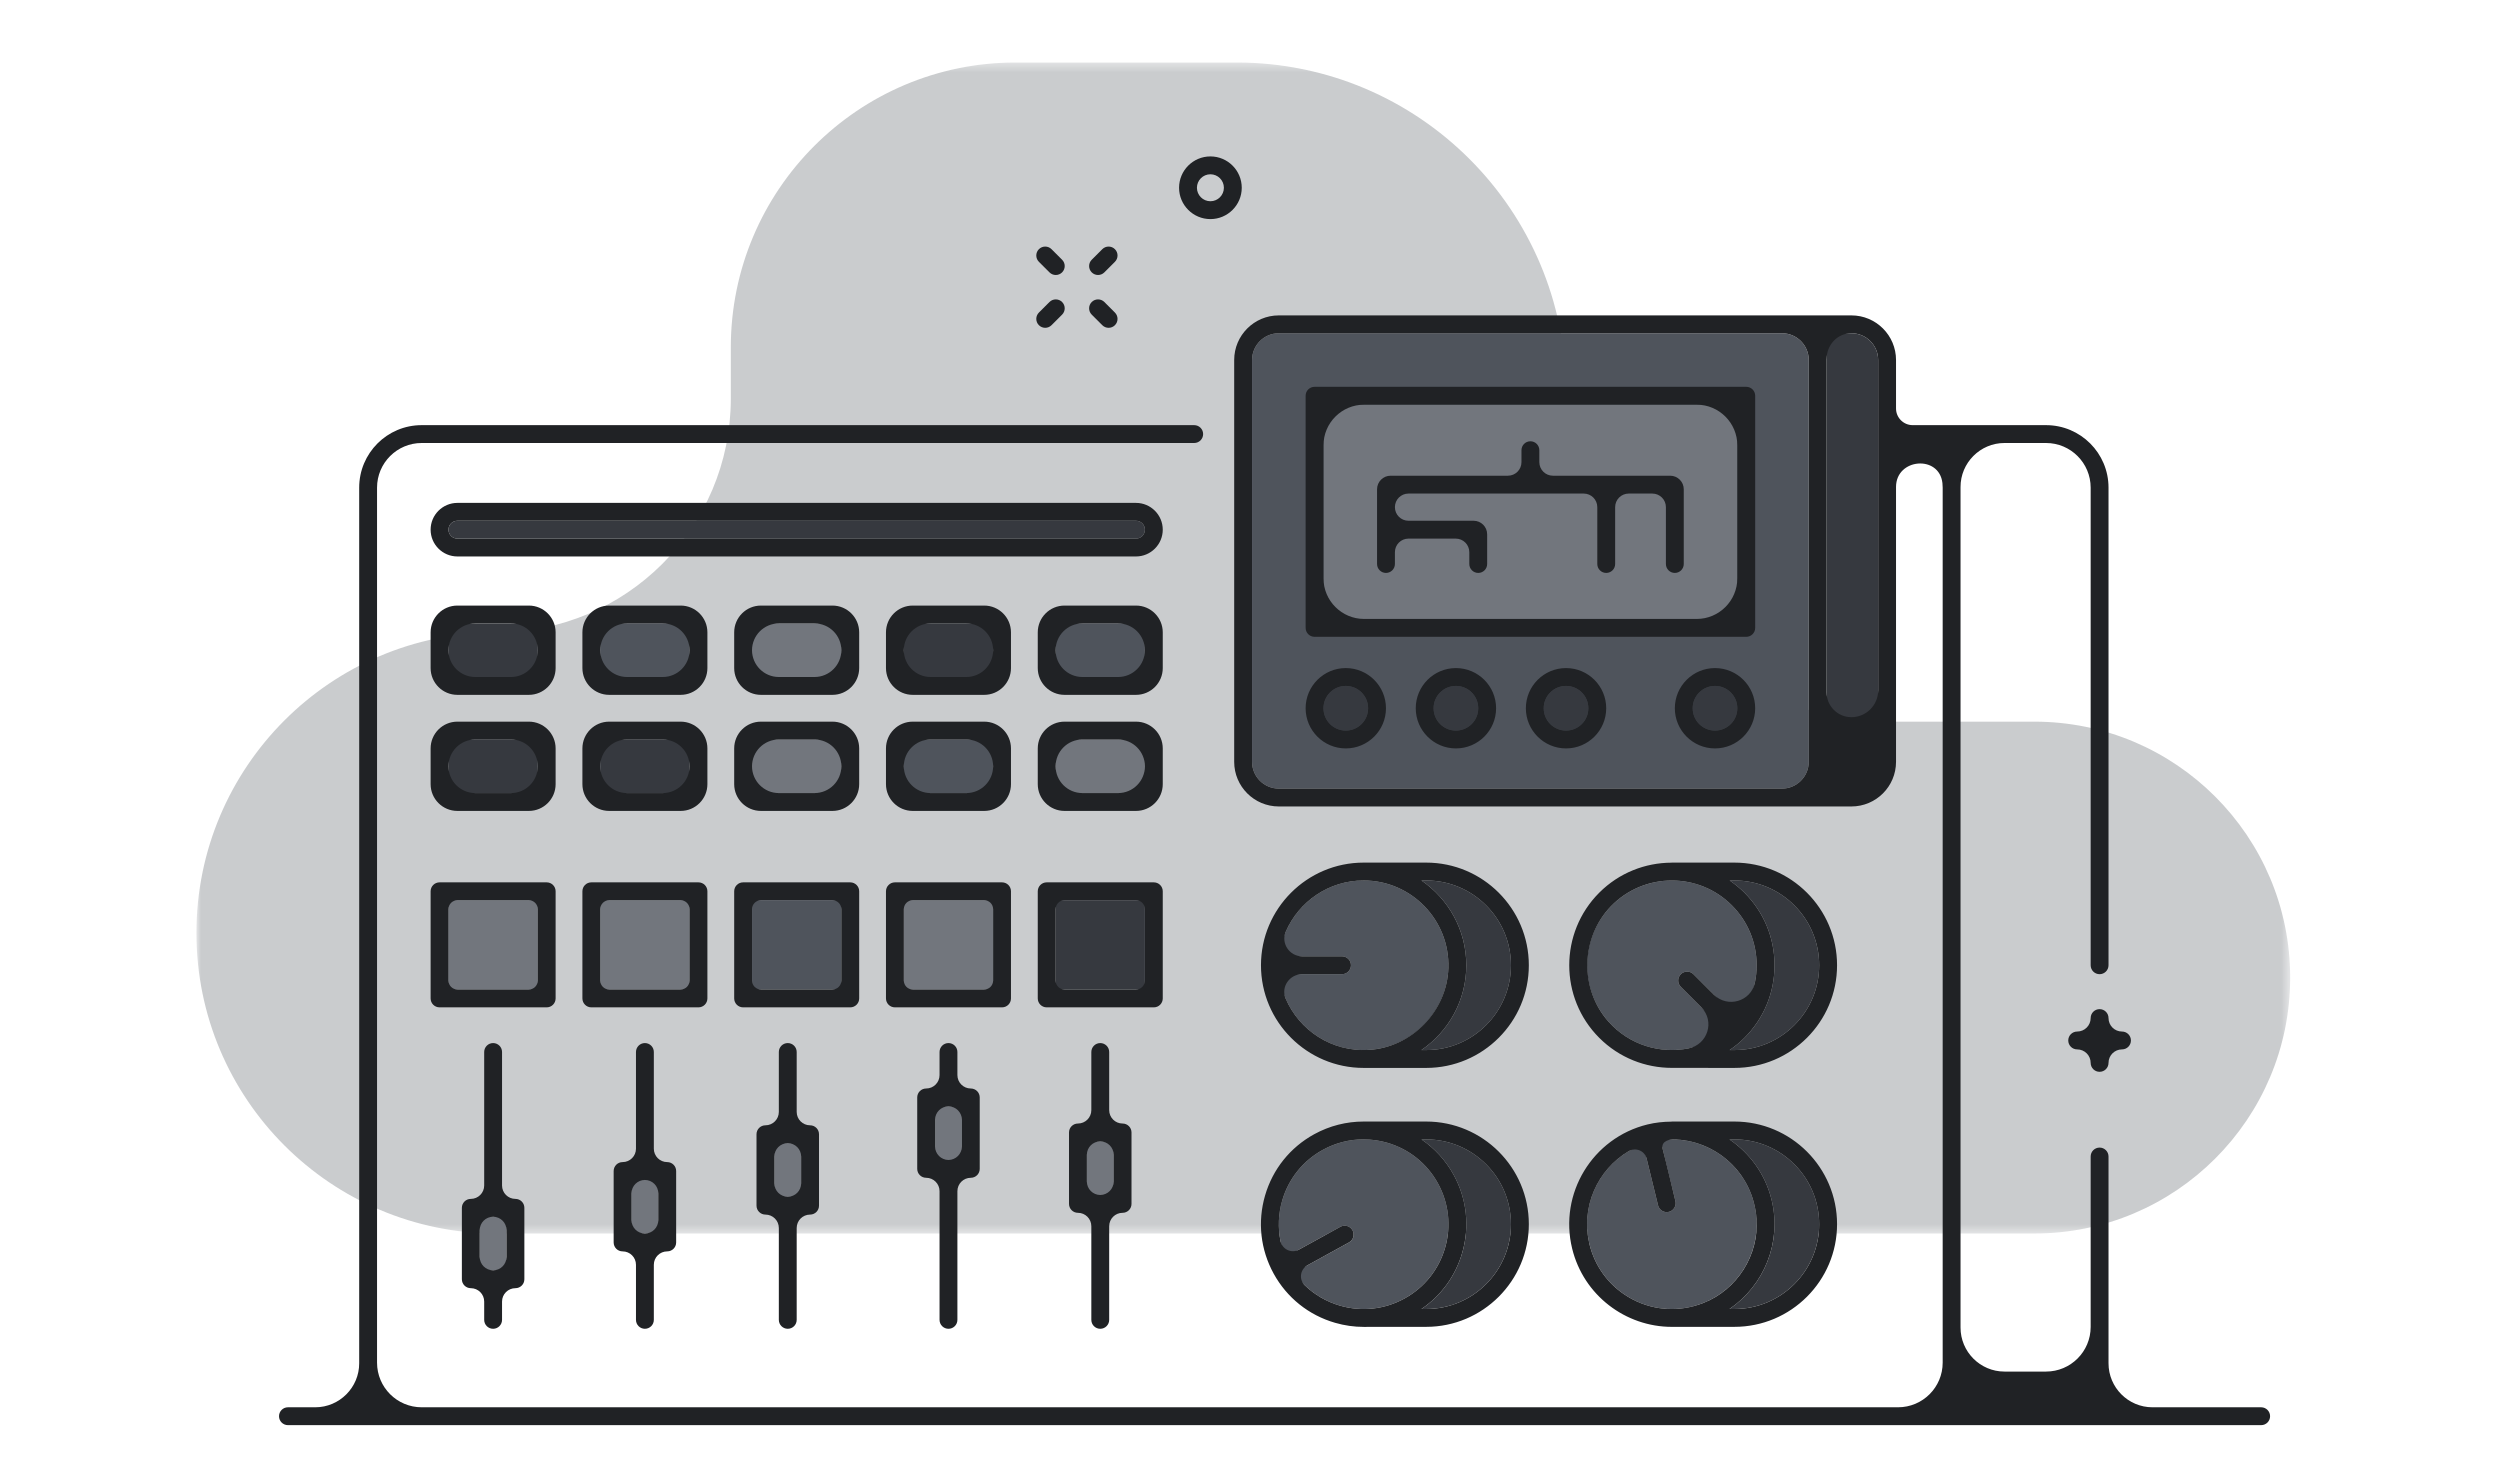 <svg xmlns="http://www.w3.org/2000/svg" xmlns:xlink="http://www.w3.org/1999/xlink" width="280" height="165" viewBox="0 0 280 165">
  <defs>
    <polygon id="a" points="0 131.539 0 .384 234.499 .384 234.499 131.539"/>
  </defs>
  <g fill="none" fill-rule="evenodd">
    <g transform="translate(22 6)">
      <g transform="translate(0 .616)">
        <mask id="b" fill="white">
          <use xlink:href="#a"/>
        </mask>
        <path fill="#4F545C" fill-opacity=".3" d="M33.665,131.539 L205.834,131.539 C221.665,131.539 234.499,118.705 234.499,102.873 C234.499,87.042 221.665,74.208 205.834,74.208 L190.308,74.208 C169.922,74.208 153.396,57.682 153.396,37.296 C153.396,16.91 136.87,0.384 116.484,0.384 L91.763,0.384 C74.138,0.384 59.851,14.671 59.851,32.296 L59.851,38.023 C59.851,52.484 48.127,64.208 33.665,64.208 C15.072,64.208 -0.001,79.281 -0.001,97.873 C-0.001,116.467 15.072,131.539 33.665,131.539" mask="url(#b)"/>
      </g>
      <polygon fill="#36393F" points="96.229 104.824 106.229 104.824 106.229 94.824 96.229 94.824"/>
      <polygon fill="#72767D" points="96.229 82.824 106.229 82.824 106.229 76.824 96.229 76.824"/>
      <polygon fill="#36393F" points="28.229 82.824 38.229 82.824 38.229 76.824 28.229 76.824"/>
      <polygon fill="#4F545C" points="96.229 69.824 106.229 69.824 106.229 63.824 96.229 63.824"/>
      <polygon fill="#36393F" points="28.229 69.824 38.229 69.824 38.229 63.824 28.229 63.824"/>
      <polygon fill="#72767D" points="28.229 104.824 38.229 104.824 38.229 94.824 28.229 94.824"/>
      <g transform="translate(9 10.616)">
        <path fill="#36393F" d="M96.229,41.708 C96.78,41.708 97.229,42.156 97.229,42.708 C97.229,43.26 96.78,43.708 96.229,43.708 L20.229,43.708 C19.678,43.708 19.229,43.26 19.229,42.708 C19.229,42.156 19.678,41.708 20.229,41.708 L96.229,41.708 Z"/>
        <polygon fill="#72767D" points="53.229 59.208 63.229 59.208 63.229 53.208 53.229 53.208"/>
        <polygon fill="#72767D" points="53.229 72.208 63.229 72.208 63.229 66.208 53.229 66.208"/>
        <polygon fill="#4F545C" points="36.229 59.208 46.229 59.208 46.229 53.208 36.229 53.208"/>
        <polygon fill="#4F545C" points="53.229 94.208 63.229 94.208 63.229 84.208 53.229 84.208"/>
        <polygon fill="#4F545C" points="70.229 72.208 80.229 72.208 80.229 66.208 70.229 66.208"/>
        <polygon fill="#36393F" points="70.229 59.208 80.229 59.208 80.229 53.208 70.229 53.208"/>
        <polygon fill="#72767D" points="70.229 94.208 80.229 94.208 80.229 84.208 70.229 84.208"/>
        <polygon fill="#72767D" points="36.229 94.208 46.229 94.208 46.229 84.208 36.229 84.208"/>
        <polygon fill="#36393F" points="36.229 72.208 46.229 72.208 46.229 66.208 36.229 66.208"/>
        <path fill="#36393F" d="M179.355,23.708 C179.355,22.054 178.009,20.708 176.355,20.708 L172.555,20.708 C173.189,21.546 173.58,22.578 173.58,23.708 L173.58,68.708 C173.58,70.35 172.774,71.796 171.549,72.708 L172.58,72.708 L172.58,71.708 L176.355,71.708 C178.009,71.708 179.355,70.362 179.355,68.708 L179.355,23.708 Z"/>
        <polygon fill="#72767D" points="39.729 121.539 42.729 121.539 42.729 115.539 39.729 115.539"/>
        <polygon fill="#72767D" points="22.729 125.66 25.729 125.66 25.729 119.66 22.729 119.66"/>
        <polygon fill="#72767D" points="55.729 117.418 58.729 117.418 58.729 111.418 55.729 111.418"/>
        <polygon fill="#72767D" points="73.729 113.296 76.729 113.296 76.729 107.296 73.729 107.296"/>
        <path fill="#4F545C" d="M112.229,71.708 L117.004,71.708 L168.58,71.708 C170.234,71.708 171.58,70.362 171.58,68.708 L171.58,23.708 C171.58,22.054 170.234,20.708 168.58,20.708 L120.004,20.708 L112.229,20.708 C110.575,20.708 109.229,22.054 109.229,23.708 L109.229,68.708 C109.229,70.362 110.575,71.708 112.229,71.708"/>
        <path fill="#36393F" d="M119.729 60.208C118.351 60.208 117.229 61.329 117.229 62.708 117.229 64.087 118.351 65.208 119.729 65.208 121.107 65.208 122.229 64.087 122.229 62.708 122.229 61.329 121.107 60.208 119.729 60.208M161.081 60.208C159.702 60.208 158.581 61.329 158.581 62.708 158.581 64.087 159.702 65.208 161.081 65.208 162.458 65.208 163.581 64.087 163.581 62.708 163.581 61.329 162.458 60.208 161.081 60.208M132.063 60.208C130.685 60.208 129.563 61.329 129.563 62.708 129.563 64.087 130.685 65.208 132.063 65.208 133.441 65.208 134.563 64.087 134.563 62.708 134.563 61.329 133.441 60.208 132.063 60.208M144.396 60.208C143.018 60.208 141.896 61.329 141.896 62.708 141.896 64.087 143.018 65.208 144.396 65.208 145.774 65.208 146.896 64.087 146.896 62.708 146.896 61.329 145.774 60.208 144.396 60.208"/>
        <polygon fill="#72767D" points="117.229 52.708 163.58 52.708 163.58 28.708 117.229 28.708"/>
        <polygon fill="#72767D" points="90.729 117.219 93.729 117.219 93.729 111.219 90.729 111.219"/>
        <path fill="#36393F" d="M133.226,91.493 C133.226,95.435 131.23,98.919 128.196,100.991 L128.732,100.991 C133.969,100.991 138.23,96.73 138.23,91.493 C138.23,86.257 133.969,81.996 128.732,81.996 L128.197,81.996 C131.23,84.068 133.226,87.551 133.226,91.493"/>
        <path fill="#4F545C" d="M119.306,90.493 C119.859,90.493 120.306,90.94 120.306,91.493 C120.306,92.046 119.859,92.493 119.306,92.493 L112.284,92.493 C112.784,97.262 116.828,100.991 121.728,100.991 C126.965,100.991 131.226,96.73 131.226,91.493 C131.226,86.257 126.965,81.996 121.728,81.996 C116.828,81.996 112.784,85.725 112.284,90.493 L119.306,90.493 Z"/>
        <path fill="#36393F" d="M172.75,91.493 C172.75,86.257 168.489,81.996 163.252,81.996 L162.717,81.996 C163.302,82.394 163.86,82.846 164.378,83.363 C166.55,85.535 167.746,88.422 167.746,91.494 C167.746,94.565 166.55,97.452 164.378,99.624 C163.86,100.142 163.302,100.593 162.717,100.991 L163.252,100.991 C168.489,100.991 172.75,96.73 172.75,91.493"/>
        <path fill="#4F545C" d="M149.532,98.21 C152.996,101.673 158.492,101.897 162.22,98.879 L157.253,93.912 C156.863,93.522 156.863,92.889 157.253,92.498 C157.644,92.107 158.277,92.107 158.667,92.498 L163.633,97.465 C165.001,95.779 165.746,93.695 165.746,91.494 C165.746,88.956 164.758,86.571 162.964,84.777 C161.113,82.926 158.68,82 156.248,82 C153.816,82 151.384,82.926 149.532,84.777 C145.829,88.481 145.829,94.507 149.532,98.21"/>
        <path fill="#36393F" d="M131.801,114.951 C133.281,117.642 133.626,120.749 132.769,123.698 C132.016,126.294 130.413,128.492 128.206,129.991 L128.732,129.991 C133.968,129.991 138.229,125.73 138.229,120.493 C138.229,115.257 133.968,110.996 128.732,110.996 L128.202,110.996 C129.679,112.001 130.915,113.34 131.801,114.951"/>
        <path fill="#4F545C" d="M120.482,121.178 C120.749,121.662 120.572,122.271 120.088,122.536 L113.935,125.922 C115.172,127.705 116.967,129.002 119.08,129.616 C121.517,130.324 124.082,130.038 126.305,128.816 C128.528,127.593 130.142,125.577 130.849,123.141 C131.556,120.704 131.272,118.139 130.049,115.916 C128.826,113.693 126.811,112.079 124.375,111.372 C123.52,111.124 122.649,111.003 121.783,110.996 L121.727,110.996 C121.72,110.996 121.713,110.992 121.706,110.992 C120.129,110.993 118.569,111.391 117.149,112.172 C114.926,113.395 113.313,115.41 112.606,117.847 C111.992,119.959 112.128,122.17 112.971,124.17 L119.124,120.784 C119.608,120.519 120.216,120.695 120.482,121.178"/>
        <path fill="#36393F" d="M172.75,120.493 C172.75,115.257 168.489,110.996 163.252,110.996 L162.694,110.996 C164.971,112.539 166.713,114.886 167.417,117.763 C168.587,122.547 166.555,127.367 162.706,129.991 L163.252,129.991 C168.489,129.991 172.75,125.73 172.75,120.493"/>
        <path fill="#4F545C" d="M158.505,129.72 C163.592,128.476 166.719,123.324 165.475,118.238 C164.419,113.921 160.549,111.017 156.294,110.996 L156.249,110.996 C156.246,110.996 156.244,110.995 156.241,110.995 C155.823,110.995 155.401,111.031 154.978,111.089 L156.645,117.905 C156.776,118.441 156.447,118.982 155.911,119.114 C155.831,119.133 155.751,119.142 155.672,119.142 C155.223,119.142 154.814,118.836 154.702,118.379 L153.034,111.557 C148.521,113.178 145.859,117.991 147.023,122.75 C147.625,125.214 149.151,127.296 151.32,128.614 C153.49,129.929 156.041,130.323 158.505,129.72"/>
        <path fill="#202225" d="M156.06 36.663L142.925 36.663C142.085 36.663 141.405 35.983 141.405 35.143L141.405 33.807C141.405 33.254 140.958 32.807 140.405 32.807 139.852 32.807 139.405 33.254 139.405 33.807L139.405 35.143C139.405 35.983 138.725 36.663 137.886 36.663L124.749 36.663C123.91 36.663 123.23 37.344 123.23 38.183L123.23 46.552C123.23 47.104 123.677 47.552 124.23 47.552 124.781 47.552 125.23 47.104 125.23 46.552L125.23 45.228C125.23 44.389 125.91 43.708 126.749 43.708L132.042 43.708C132.882 43.708 133.562 44.389 133.562 45.228L133.562 46.552C133.562 47.104 134.011 47.552 134.562 47.552 135.115 47.552 135.562 47.104 135.562 46.552L135.562 43.228C135.562 42.389 134.882 41.708 134.042 41.708L126.749 41.708C125.91 41.708 125.23 41.028 125.23 40.188L125.23 40.183C125.23 39.344 125.91 38.663 126.749 38.663L146.376 38.663C147.215 38.663 147.897 39.344 147.897 40.183L147.897 46.552C147.897 47.104 148.345 47.552 148.897 47.552 149.448 47.552 149.897 47.104 149.897 46.552L149.897 40.183C149.897 39.344 150.577 38.663 151.417 38.663L154.06 38.663C154.899 38.663 155.581 39.344 155.581 40.183L155.581 46.552C155.581 47.104 156.029 47.552 156.581 47.552 157.132 47.552 157.581 47.104 157.581 46.552L157.581 38.183C157.581 37.344 156.899 36.663 156.06 36.663M43.229 59.208L39.229 59.208C37.572 59.208 36.229 57.865 36.229 56.208 36.229 54.551 37.572 53.208 39.229 53.208L43.229 53.208C44.886 53.208 46.229 54.551 46.229 56.208 46.229 57.865 44.886 59.208 43.229 59.208M45.229 51.208L37.229 51.208C35.572 51.208 34.229 52.551 34.229 54.208L34.229 58.208C34.229 59.865 35.572 61.208 37.229 61.208L45.229 61.208C46.886 61.208 48.229 59.865 48.229 58.208L48.229 54.208C48.229 52.551 46.886 51.208 45.229 51.208M39.229 66.208L43.229 66.208C44.886 66.208 46.229 67.551 46.229 69.208 46.229 70.865 44.886 72.208 43.229 72.208L39.229 72.208C37.572 72.208 36.229 70.865 36.229 69.208 36.229 67.551 37.572 66.208 39.229 66.208L39.229 66.208zM34.229 71.208C34.229 72.865 35.572 74.208 37.229 74.208L45.229 74.208C46.886 74.208 48.229 72.865 48.229 71.208L48.229 67.208C48.229 65.551 46.886 64.208 45.229 64.208L37.229 64.208C35.572 64.208 34.229 65.551 34.229 67.208L34.229 71.208zM37.229 84.208L45.229 84.208C45.781 84.208 46.229 84.656 46.229 85.208L46.229 93.208C46.229 93.76 45.781 94.208 45.229 94.208L37.229 94.208C36.677 94.208 36.229 93.76 36.229 93.208L36.229 85.208C36.229 84.656 36.677 84.208 37.229 84.208L37.229 84.208zM47.229 96.208C47.781 96.208 48.229 95.76 48.229 95.208L48.229 83.208C48.229 82.656 47.781 82.208 47.229 82.208L35.229 82.208C34.677 82.208 34.229 82.656 34.229 83.208L34.229 95.208C34.229 95.76 34.677 96.208 35.229 96.208L47.229 96.208zM41.229 121.539L41.229 121.539C40.401 121.539 39.729 120.867 39.729 120.039L39.729 117.039C39.729 116.211 40.401 115.539 41.229 115.539 42.058 115.539 42.729 116.211 42.729 117.039L42.729 120.039C42.729 120.867 42.058 121.539 41.229 121.539M43.729 113.539L43.729 113.539C42.901 113.539 42.229 112.868 42.229 112.039L42.229 101.208C42.229 100.655 41.781 100.208 41.229 100.208 40.677 100.208 40.229 100.655 40.229 101.208L40.229 112.039C40.229 112.868 39.558 113.539 38.729 113.539 38.177 113.539 37.729 113.987 37.729 114.539L37.729 122.539C37.729 123.092 38.177 123.539 38.729 123.539 39.558 123.539 40.229 124.211 40.229 125.039L40.229 131.208C40.229 131.761 40.677 132.208 41.229 132.208 41.781 132.208 42.229 131.761 42.229 131.208L42.229 125.039C42.229 124.211 42.901 123.539 43.729 123.539 44.281 123.539 44.729 123.092 44.729 122.539L44.729 114.539C44.729 113.987 44.281 113.539 43.729 113.539M26.229 59.208L22.229 59.208C20.572 59.208 19.229 57.865 19.229 56.208 19.229 54.551 20.572 53.208 22.229 53.208L26.229 53.208C27.886 53.208 29.229 54.551 29.229 56.208 29.229 57.865 27.886 59.208 26.229 59.208M28.229 51.208L20.229 51.208C18.572 51.208 17.229 52.551 17.229 54.208L17.229 58.208C17.229 59.865 18.572 61.208 20.229 61.208L28.229 61.208C29.886 61.208 31.229 59.865 31.229 58.208L31.229 54.208C31.229 52.551 29.886 51.208 28.229 51.208M26.229 72.208L22.229 72.208C20.572 72.208 19.229 70.865 19.229 69.208 19.229 67.551 20.572 66.208 22.229 66.208L26.229 66.208C27.886 66.208 29.229 67.551 29.229 69.208 29.229 70.865 27.886 72.208 26.229 72.208M28.229 64.208L20.229 64.208C18.572 64.208 17.229 65.551 17.229 67.208L17.229 71.208C17.229 72.865 18.572 74.208 20.229 74.208L28.229 74.208C29.886 74.208 31.229 72.865 31.229 71.208L31.229 67.208C31.229 65.551 29.886 64.208 28.229 64.208M28.229 94.208L20.229 94.208C19.677 94.208 19.229 93.76 19.229 93.208L19.229 85.208C19.229 84.656 19.677 84.208 20.229 84.208L28.229 84.208C28.781 84.208 29.229 84.656 29.229 85.208L29.229 93.208C29.229 93.76 28.781 94.208 28.229 94.208M30.229 82.208L18.229 82.208C17.677 82.208 17.229 82.656 17.229 83.208L17.229 95.208C17.229 95.76 17.677 96.208 18.229 96.208L30.229 96.208C30.781 96.208 31.229 95.76 31.229 95.208L31.229 83.208C31.229 82.656 30.781 82.208 30.229 82.208M24.229 125.66L24.229 125.66C23.401 125.66 22.729 124.988 22.729 124.16L22.729 121.16C22.729 120.332 23.401 119.66 24.229 119.66 25.058 119.66 25.729 120.332 25.729 121.16L25.729 124.16C25.729 124.988 25.058 125.66 24.229 125.66M26.729 117.66L26.729 117.66C25.901 117.66 25.229 116.988 25.229 116.16L25.229 101.208C25.229 100.655 24.781 100.208 24.229 100.208 23.677 100.208 23.229 100.655 23.229 101.208L23.229 116.16C23.229 116.988 22.558 117.66 21.729 117.66 21.177 117.66 20.729 118.108 20.729 118.66L20.729 126.66C20.729 127.213 21.177 127.66 21.729 127.66 22.558 127.66 23.229 128.332 23.229 129.16L23.229 131.208C23.229 131.761 23.677 132.208 24.229 132.208 24.781 132.208 25.229 131.761 25.229 131.208L25.229 129.16C25.229 128.332 25.901 127.66 26.729 127.66 27.281 127.66 27.729 127.213 27.729 126.66L27.729 118.66C27.729 118.108 27.281 117.66 26.729 117.66M60.229 59.208L56.229 59.208C54.572 59.208 53.229 57.865 53.229 56.208 53.229 54.551 54.572 53.208 56.229 53.208L60.229 53.208C61.886 53.208 63.229 54.551 63.229 56.208 63.229 57.865 61.886 59.208 60.229 59.208M62.229 51.208L54.229 51.208C52.572 51.208 51.229 52.551 51.229 54.208L51.229 58.208C51.229 59.865 52.572 61.208 54.229 61.208L62.229 61.208C63.886 61.208 65.229 59.865 65.229 58.208L65.229 54.208C65.229 52.551 63.886 51.208 62.229 51.208M96.229 43.708L20.229 43.708C19.678 43.708 19.229 43.26 19.229 42.708 19.229 42.156 19.678 41.708 20.229 41.708L96.229 41.708C96.78 41.708 97.229 42.156 97.229 42.708 97.229 43.26 96.78 43.708 96.229 43.708M96.229 39.708L20.229 39.708C18.575 39.708 17.229 41.054 17.229 42.708 17.229 44.362 18.575 45.708 20.229 45.708L96.229 45.708C97.883 45.708 99.229 44.362 99.229 42.708 99.229 41.054 97.883 39.708 96.229 39.708M60.229 72.208L56.229 72.208C54.572 72.208 53.229 70.865 53.229 69.208 53.229 67.551 54.572 66.208 56.229 66.208L60.229 66.208C61.886 66.208 63.229 67.551 63.229 69.208 63.229 70.865 61.886 72.208 60.229 72.208M62.229 64.208L54.229 64.208C52.572 64.208 51.229 65.551 51.229 67.208L51.229 71.208C51.229 72.865 52.572 74.208 54.229 74.208L62.229 74.208C63.886 74.208 65.229 72.865 65.229 71.208L65.229 67.208C65.229 65.551 63.886 64.208 62.229 64.208M62.229 94.208L54.229 94.208C53.677 94.208 53.229 93.76 53.229 93.208L53.229 85.208C53.229 84.656 53.677 84.208 54.229 84.208L62.229 84.208C62.781 84.208 63.229 84.656 63.229 85.208L63.229 93.208C63.229 93.76 62.781 94.208 62.229 94.208M64.229 82.208L52.229 82.208C51.677 82.208 51.229 82.656 51.229 83.208L51.229 95.208C51.229 95.76 51.677 96.208 52.229 96.208L64.229 96.208C64.781 96.208 65.229 95.76 65.229 95.208L65.229 83.208C65.229 82.656 64.781 82.208 64.229 82.208M57.229 117.418L57.229 117.418C56.401 117.418 55.729 116.746 55.729 115.918L55.729 112.918C55.729 112.09 56.401 111.418 57.229 111.418 58.058 111.418 58.729 112.09 58.729 112.918L58.729 115.918C58.729 116.746 58.058 117.418 57.229 117.418M59.729 109.418L59.729 109.418C58.901 109.418 58.229 108.747 58.229 107.918L58.229 101.208C58.229 100.655 57.781 100.208 57.229 100.208 56.677 100.208 56.229 100.655 56.229 101.208L56.229 107.918C56.229 108.747 55.558 109.418 54.729 109.418 54.177 109.418 53.729 109.866 53.729 110.418L53.729 118.418C53.729 118.971 54.177 119.418 54.729 119.418 55.558 119.418 56.229 120.09 56.229 120.918L56.229 131.208C56.229 131.761 56.677 132.208 57.229 132.208 57.781 132.208 58.229 131.761 58.229 131.208L58.229 120.918C58.229 120.09 58.901 119.418 59.729 119.418 60.281 119.418 60.729 118.971 60.729 118.418L60.729 110.418C60.729 109.866 60.281 109.418 59.729 109.418M77.229 59.208L73.229 59.208C71.572 59.208 70.229 57.865 70.229 56.208 70.229 54.551 71.572 53.208 73.229 53.208L77.229 53.208C78.886 53.208 80.229 54.551 80.229 56.208 80.229 57.865 78.886 59.208 77.229 59.208M79.229 51.208L71.229 51.208C69.572 51.208 68.229 52.551 68.229 54.208L68.229 58.208C68.229 59.865 69.572 61.208 71.229 61.208L79.229 61.208C80.886 61.208 82.229 59.865 82.229 58.208L82.229 54.208C82.229 52.551 80.886 51.208 79.229 51.208M77.229 72.208L73.229 72.208C71.572 72.208 70.229 70.865 70.229 69.208 70.229 67.551 71.572 66.208 73.229 66.208L77.229 66.208C78.886 66.208 80.229 67.551 80.229 69.208 80.229 70.865 78.886 72.208 77.229 72.208M79.229 64.208L71.229 64.208C69.572 64.208 68.229 65.551 68.229 67.208L68.229 71.208C68.229 72.865 69.572 74.208 71.229 74.208L79.229 74.208C80.886 74.208 82.229 72.865 82.229 71.208L82.229 67.208C82.229 65.551 80.886 64.208 79.229 64.208M79.229 94.208L71.229 94.208C70.677 94.208 70.229 93.76 70.229 93.208L70.229 85.208C70.229 84.656 70.677 84.208 71.229 84.208L79.229 84.208C79.781 84.208 80.229 84.656 80.229 85.208L80.229 93.208C80.229 93.76 79.781 94.208 79.229 94.208M81.229 82.208L69.229 82.208C68.677 82.208 68.229 82.656 68.229 83.208L68.229 95.208C68.229 95.76 68.677 96.208 69.229 96.208L81.229 96.208C81.781 96.208 82.229 95.76 82.229 95.208L82.229 83.208C82.229 82.656 81.781 82.208 81.229 82.208M75.229 113.296L75.229 113.296C74.401 113.296 73.729 112.625 73.729 111.796L73.729 108.796C73.729 107.968 74.401 107.296 75.229 107.296 76.058 107.296 76.729 107.968 76.729 108.796L76.729 111.796C76.729 112.625 76.058 113.296 75.229 113.296M77.729 105.296L77.729 105.296C76.901 105.296 76.229 104.625 76.229 103.796L76.229 101.208C76.229 100.655 75.781 100.208 75.229 100.208 74.677 100.208 74.229 100.655 74.229 101.208L74.229 103.796C74.229 104.625 73.558 105.296 72.729 105.296 72.177 105.296 71.729 105.744 71.729 106.296L71.729 114.296C71.729 114.848 72.177 115.296 72.729 115.296 73.558 115.296 74.229 115.968 74.229 116.796L74.229 131.208C74.229 131.761 74.677 132.208 75.229 132.208 75.781 132.208 76.229 131.761 76.229 131.208L76.229 116.796C76.229 115.968 76.901 115.296 77.729 115.296 78.281 115.296 78.729 114.848 78.729 114.296L78.729 106.296C78.729 105.744 78.281 105.296 77.729 105.296M94.229 59.208L90.229 59.208C88.572 59.208 87.229 57.865 87.229 56.208 87.229 54.551 88.572 53.208 90.229 53.208L94.229 53.208C95.886 53.208 97.229 54.551 97.229 56.208 97.229 57.865 95.886 59.208 94.229 59.208M96.229 51.208L88.229 51.208C86.572 51.208 85.229 52.551 85.229 54.208L85.229 58.208C85.229 59.865 86.572 61.208 88.229 61.208L96.229 61.208C97.886 61.208 99.229 59.865 99.229 58.208L99.229 54.208C99.229 52.551 97.886 51.208 96.229 51.208"/>
        <path fill="#202225" d="M163.581 33.267L163.581 48.148C163.581 50.666 161.54 52.707 159.022 52.707L121.788 52.707C119.27 52.707 117.23 50.666 117.23 48.148L117.23 33.267C117.23 30.749 119.27 28.707 121.788 28.707L159.022 28.707C161.54 28.707 163.581 30.749 163.581 33.267L163.581 33.267zM116.23 26.707C115.677 26.707 115.23 27.155 115.23 27.707L115.23 53.707C115.23 54.26 115.677 54.707 116.23 54.707L164.581 54.707C165.132 54.707 165.581 54.26 165.581 53.707L165.581 27.707C165.581 27.155 165.132 26.707 164.581 26.707L116.23 26.707zM94.229 72.208L90.229 72.208C88.572 72.208 87.229 70.865 87.229 69.208 87.229 67.551 88.572 66.208 90.229 66.208L94.229 66.208C95.886 66.208 97.229 67.551 97.229 69.208 97.229 70.865 95.886 72.208 94.229 72.208M96.229 64.208L88.229 64.208C86.572 64.208 85.229 65.551 85.229 67.208L85.229 71.208C85.229 72.865 86.572 74.208 88.229 74.208L96.229 74.208C97.886 74.208 99.229 72.865 99.229 71.208L99.229 67.208C99.229 65.551 97.886 64.208 96.229 64.208M96.229 94.208L88.229 94.208C87.677 94.208 87.229 93.76 87.229 93.208L87.229 85.208C87.229 84.656 87.677 84.208 88.229 84.208L96.229 84.208C96.781 84.208 97.229 84.656 97.229 85.208L97.229 93.208C97.229 93.76 96.781 94.208 96.229 94.208M98.229 82.208L86.229 82.208C85.677 82.208 85.229 82.656 85.229 83.208L85.229 95.208C85.229 95.76 85.677 96.208 86.229 96.208L98.229 96.208C98.781 96.208 99.229 95.76 99.229 95.208L99.229 83.208C99.229 82.656 98.781 82.208 98.229 82.208M92.229 117.219L92.229 117.219C91.401 117.219 90.729 116.547 90.729 115.719L90.729 112.719C90.729 111.891 91.401 111.219 92.229 111.219 93.058 111.219 93.729 111.891 93.729 112.719L93.729 115.719C93.729 116.547 93.058 117.219 92.229 117.219M94.729 109.219L94.729 109.219C93.901 109.219 93.229 108.548 93.229 107.719L93.229 101.208C93.229 100.656 92.781 100.208 92.229 100.208 91.677 100.208 91.229 100.656 91.229 101.208L91.229 107.719C91.229 108.548 90.558 109.219 89.729 109.219 89.177 109.219 88.729 109.667 88.729 110.219L88.729 118.219C88.729 118.772 89.177 119.219 89.729 119.219 90.558 119.219 91.229 119.891 91.229 120.719L91.229 131.208C91.229 131.761 91.677 132.208 92.229 132.208 92.781 132.208 93.229 131.761 93.229 131.208L93.229 120.719C93.229 119.891 93.901 119.219 94.729 119.219 95.281 119.219 95.729 118.772 95.729 118.219L95.729 110.219C95.729 109.667 95.281 109.219 94.729 109.219M161.081 65.208C159.702 65.208 158.581 64.087 158.581 62.708 158.581 61.329 159.702 60.208 161.081 60.208 162.458 60.208 163.581 61.329 163.581 62.708 163.581 64.087 162.458 65.208 161.081 65.208M161.081 58.208C158.6 58.208 156.581 60.227 156.581 62.708 156.581 65.189 158.6 67.208 161.081 67.208 163.561 67.208 165.581 65.189 165.581 62.708 165.581 60.227 163.561 58.208 161.081 58.208M119.729 65.208C118.351 65.208 117.229 64.087 117.229 62.708 117.229 61.329 118.351 60.208 119.729 60.208 121.107 60.208 122.229 61.329 122.229 62.708 122.229 64.087 121.107 65.208 119.729 65.208M119.729 58.208C117.248 58.208 115.229 60.227 115.229 62.708 115.229 65.189 117.248 67.208 119.729 67.208 122.21 67.208 124.229 65.189 124.229 62.708 124.229 60.227 122.21 58.208 119.729 58.208M132.063 65.208C130.685 65.208 129.563 64.087 129.563 62.708 129.563 61.329 130.685 60.208 132.063 60.208 133.441 60.208 134.563 61.329 134.563 62.708 134.563 64.087 133.441 65.208 132.063 65.208M132.063 58.208C129.582 58.208 127.563 60.227 127.563 62.708 127.563 65.189 129.582 67.208 132.063 67.208 134.544 67.208 136.563 65.189 136.563 62.708 136.563 60.227 134.544 58.208 132.063 58.208M144.396 65.208C143.018 65.208 141.896 64.087 141.896 62.708 141.896 61.329 143.018 60.208 144.396 60.208 145.774 60.208 146.896 61.329 146.896 62.708 146.896 64.087 145.774 65.208 144.396 65.208M144.396 58.208C141.915 58.208 139.896 60.227 139.896 62.708 139.896 65.189 141.915 67.208 144.396 67.208 146.877 67.208 148.896 65.189 148.896 62.708 148.896 60.227 146.877 58.208 144.396 58.208M121.727 81.996C127.066 81.996 131.39 86.424 131.22 91.799 131.067 96.636 127.121 100.695 122.29 100.975 118.133 101.216 114.505 98.766 112.987 95.208 112.438 93.92 113.436 92.493 114.836 92.493L119.306 92.493C119.858 92.493 120.306 92.046 120.306 91.493 120.306 90.94 119.858 90.493 119.306 90.493L114.841 90.493C113.425 90.493 112.442 89.042 113.003 87.742 114.46 84.366 117.822 81.996 121.727 81.996M138.229 91.493C138.229 96.73 133.968 100.991 128.731 100.991L128.196 100.991C131.229 98.919 133.225 95.435 133.225 91.493 133.225 87.551 131.229 84.068 128.197 81.996L128.731 81.996C133.968 81.996 138.229 86.257 138.229 91.493M121.727 102.991L128.731 102.991C135.071 102.991 140.229 97.833 140.229 91.493 140.229 85.153 135.071 79.996 128.731 79.996L121.727 79.996C115.387 79.996 110.229 85.153 110.229 91.493 110.229 97.833 115.387 102.991 121.727 102.991M156.248 82C158.681 82 161.113 82.926 162.964 84.777 164.758 86.571 165.747 88.956 165.747 91.494 165.747 92.159 165.679 92.813 165.546 93.45 165.106 95.555 162.483 96.314 160.963 94.794L158.667 92.498C158.277 92.107 157.644 92.107 157.253 92.498 156.863 92.889 156.863 93.521 157.253 93.912L159.546 96.206C161.092 97.752 160.265 100.374 158.121 100.802 154.935 101.437 151.485 100.434 149.137 97.791 145.883 94.127 146.022 88.384 149.439 84.872 151.302 82.957 153.775 82 156.248 82M164.378 99.624C166.55 97.452 167.747 94.565 167.747 91.494 167.747 88.422 166.55 85.535 164.378 83.363 163.861 82.846 163.302 82.395 162.718 81.996L163.252 81.996C168.49 81.996 172.75 86.257 172.75 91.493 172.75 96.73 168.49 100.991 163.252 100.991L162.718 100.991C163.302 100.593 163.861 100.142 164.378 99.624M156.248 102.986C156.724 102.986 163.252 102.991 163.252 102.991 169.592 102.991 174.75 97.833 174.75 91.493 174.75 85.153 169.592 79.996 163.252 79.996L156.248 79.996C156.236 79.996 156.226 80.003 156.214 80.003 153.281 80.012 150.351 81.131 148.118 83.363 143.635 87.847 143.635 95.141 148.118 99.624 150.36 101.866 153.304 102.986 156.248 102.986M138.229 120.493C138.229 125.73 133.968 129.991 128.731 129.991L128.206 129.991C130.413 128.492 132.016 126.294 132.769 123.698 133.625 120.749 133.281 117.642 131.801 114.951 130.915 113.34 129.679 112.001 128.202 110.996L128.731 110.996C133.968 110.996 138.229 115.257 138.229 120.493M112.605 117.847C113.312 115.41 114.926 113.394 117.149 112.172 118.569 111.391 120.129 110.993 121.706 110.992 121.713 110.992 121.72 110.996 121.727 110.996L121.783 110.996C122.649 111.002 123.52 111.124 124.375 111.372 126.811 112.079 128.826 113.692 130.049 115.916 131.271 118.139 131.556 120.704 130.849 123.14 130.142 125.577 128.528 127.593 126.305 128.815 124.082 130.038 121.517 130.323 119.08 129.615 117.57 129.178 116.224 128.39 115.126 127.326 114.453 126.674 114.614 125.548 115.436 125.096L120.088 122.536C120.572 122.27 120.749 121.662 120.482 121.178 120.216 120.694 119.608 120.518 119.124 120.784L114.473 123.344C113.639 123.803 112.606 123.311 112.416 122.378 112.112 120.891 112.171 119.345 112.605 117.847M118.522 131.536C119.584 131.845 120.667 131.997 121.743 131.997 122.223 131.997 128.731 131.991 128.731 131.991 135.071 131.991 140.229 126.833 140.229 120.493 140.229 114.153 135.071 108.996 128.731 108.996L121.727 108.996C121.726 108.996 121.724 108.997 121.723 108.997 119.807 108.995 117.911 109.472 116.185 110.42 113.494 111.899 111.541 114.339 110.685 117.289 109.829 120.238 110.173 123.345 111.653 126.036 113.133 128.726 115.573 130.68 118.522 131.536M162.707 129.991C166.555 127.367 168.588 122.547 167.417 117.762 166.714 114.886 164.971 112.539 162.695 110.996L163.252 110.996C168.489 110.996 172.75 115.257 172.75 120.493 172.75 125.73 168.489 129.991 163.252 129.991L162.707 129.991zM147.023 122.75C146.006 118.593 147.909 114.393 151.415 112.318 152.196 111.855 153.207 112.262 153.422 113.145L154.702 118.379C154.814 118.836 155.222 119.141 155.673 119.141 155.75 119.141 155.832 119.133 155.911 119.113 156.447 118.981 156.775 118.44 156.644 117.904 156.644 117.904 155.517 113.158 155.227 112.109 154.938 111.059 156.293 110.996 156.293 110.996 161.075 111.019 165.368 114.681 165.732 119.896 166.017 123.953 163.56 127.831 159.775 129.316 156.935 130.43 153.865 130.156 151.32 128.613 149.151 127.296 147.625 125.214 147.023 122.75L147.023 122.75zM163.252 108.996L156.249 108.996C156.227 108.996 156.209 109.007 156.188 109.008 155.305 109.012 154.411 109.106 153.517 109.324 147.358 110.831 143.573 117.067 145.081 123.224 146.363 128.47 151.075 131.993 156.249 131.993 156.725 131.993 163.252 131.991 163.252 131.991 169.593 131.991 174.75 126.833 174.75 120.493 174.75 114.153 169.593 108.996 163.252 108.996L163.252 108.996zM205.154 97.407C205.154 96.855 204.706 96.407 204.154 96.407 203.602 96.407 203.154 96.855 203.154 97.407L203.154 97.407C203.154 98.241 202.478 98.917 201.644 98.917 201.092 98.917 200.644 99.365 200.644 99.917 200.644 100.47 201.092 100.917 201.644 100.917 202.478 100.917 203.154 101.594 203.154 102.427 203.154 102.979 203.602 103.427 204.154 103.427 204.706 103.427 205.154 102.979 205.154 102.427 205.154 101.594 205.83 100.917 206.664 100.917L206.664 100.917C207.217 100.917 207.664 100.47 207.664 99.917 207.664 99.365 207.217 98.917 206.664 98.917L206.664 98.917C205.83 98.917 205.154 98.241 205.154 97.407zM91.981 14.183C92.237 14.183 92.493 14.085 92.688 13.89L93.871 12.707C94.262 12.316 94.262 11.683 93.871 11.293 93.481 10.902 92.848 10.902 92.457 11.293L91.274 12.476C90.883 12.867 90.883 13.499 91.274 13.89 91.469 14.085 91.725 14.183 91.981 14.183M86.064 20.099C86.32 20.099 86.576 20.002 86.771 19.806L87.955 18.623C88.345 18.233 88.345 17.599 87.955 17.209 87.564 16.819 86.931 16.819 86.541 17.209L85.357 18.392C84.966 18.782 84.966 19.416 85.357 19.806 85.552 20.002 85.808 20.099 86.064 20.099M92.457 19.806C92.652 20.002 92.908 20.099 93.164 20.099 93.42 20.099 93.676 20.002 93.871 19.806 94.262 19.416 94.262 18.784 93.871 18.392L92.688 17.209C92.297 16.819 91.665 16.819 91.274 17.209 90.883 17.599 90.883 18.233 91.274 18.623L92.457 19.806zM86.541 13.89C86.736 14.085 86.992 14.183 87.248 14.183 87.504 14.183 87.76 14.085 87.955 13.89 88.346 13.499 88.346 12.866 87.955 12.476L86.771 11.293C86.381 10.902 85.747 10.902 85.357 11.293 84.967 11.683 84.967 12.317 85.357 12.707L86.541 13.89zM104.566 2.903C105.399 2.903 106.076 3.58 106.076 4.413 106.076 5.245 105.399 5.923 104.566 5.923 103.733 5.923 103.056 5.245 103.056 4.413 103.056 3.58 103.733 2.903 104.566 2.903M104.566 7.923C106.501 7.923 108.076 6.348 108.076 4.413 108.076 2.478 106.501.903 104.566.903 102.63.903 101.056 2.478 101.056 4.413 101.056 6.348 102.63 7.923 104.566 7.923"/>
        <path fill="#202225" d="M179.355,60.708 C179.355,62.365 178.012,63.708 176.355,63.708 C174.815,63.708 173.57,62.455 173.579,60.915 L173.58,60.708 L173.58,23.708 C173.58,23.688 173.58,23.669 173.58,23.649 C173.561,22.05 174.755,20.708 176.355,20.708 C178.012,20.708 179.355,22.051 179.355,23.708 L179.355,60.708 Z M117.004,71.708 L112.229,71.708 C110.575,71.708 109.229,70.362 109.229,68.708 L109.229,23.708 C109.229,22.054 110.575,20.708 112.229,20.708 L120.004,20.708 L168.58,20.708 C170.234,20.708 171.58,22.054 171.58,23.708 L171.58,68.708 C171.58,70.362 170.234,71.708 168.58,71.708 L117.004,71.708 Z M222.25,141 L210.075,141 C207.357,141 205.143,138.776 205.154,136.059 L205.154,136 L205.154,112.913 C205.154,112.36 204.706,111.913 204.154,111.913 C203.602,111.913 203.154,112.36 203.154,112.913 L203.154,132 C203.154,134.762 200.916,137 198.154,137 L193.501,137 C190.783,137 188.569,134.776 188.58,132.059 L188.58,132 L188.58,38 L188.58,37.941 C188.569,35.224 190.783,33 193.501,33 L198.154,33 C200.916,33 203.154,35.239 203.154,38 L203.154,91.493 C203.154,92.046 203.602,92.493 204.154,92.493 C204.706,92.493 205.154,92.046 205.154,91.493 L205.154,38 C205.154,34.134 202.02,31 198.154,31 L183.221,31 C182.19,31 181.355,30.165 181.355,29.134 L181.355,23.708 C181.355,20.947 179.117,18.708 176.355,18.708 L168.58,18.708 L120.004,18.708 L112.229,18.708 C109.468,18.708 107.229,20.947 107.229,23.708 L107.229,32 L107.229,68.708 C107.229,71.47 109.468,73.708 112.229,73.708 L116.004,73.708 L168.58,73.708 L176.355,73.708 C179.117,73.708 181.355,71.47 181.355,68.708 L181.355,37.92 C181.355,34.709 186.196,34.298 186.552,37.489 C186.57,37.657 186.58,37.828 186.58,38 L186.58,136 C186.58,138.762 184.342,141 181.58,141 L51.803,141 L16.229,141 C13.468,141 11.229,138.762 11.229,136 L11.229,38 C11.229,35.239 13.468,33 16.229,33 L102.75,33 C103.302,33 103.75,32.553 103.75,32 C103.749,31.447 103.302,31 102.75,31 L16.229,31 C12.363,31 9.229,34.134 9.229,38 L9.229,136 L9.23,136.059 C9.241,138.776 7.026,141 4.309,141 L1.25,141 C0.697,141 0.25,141.447 0.25,142 C0.25,142.553 0.697,143 1.25,143 L16.229,143 L51.803,143 L181.58,143 L198.154,143 L222.25,143 C222.802,143 223.25,142.553 223.25,142 C223.25,141.447 222.802,141 222.25,141 L222.25,141 Z"/>
      </g>
    </g>
    <rect width="280" height="165"/>
  </g>
</svg>
